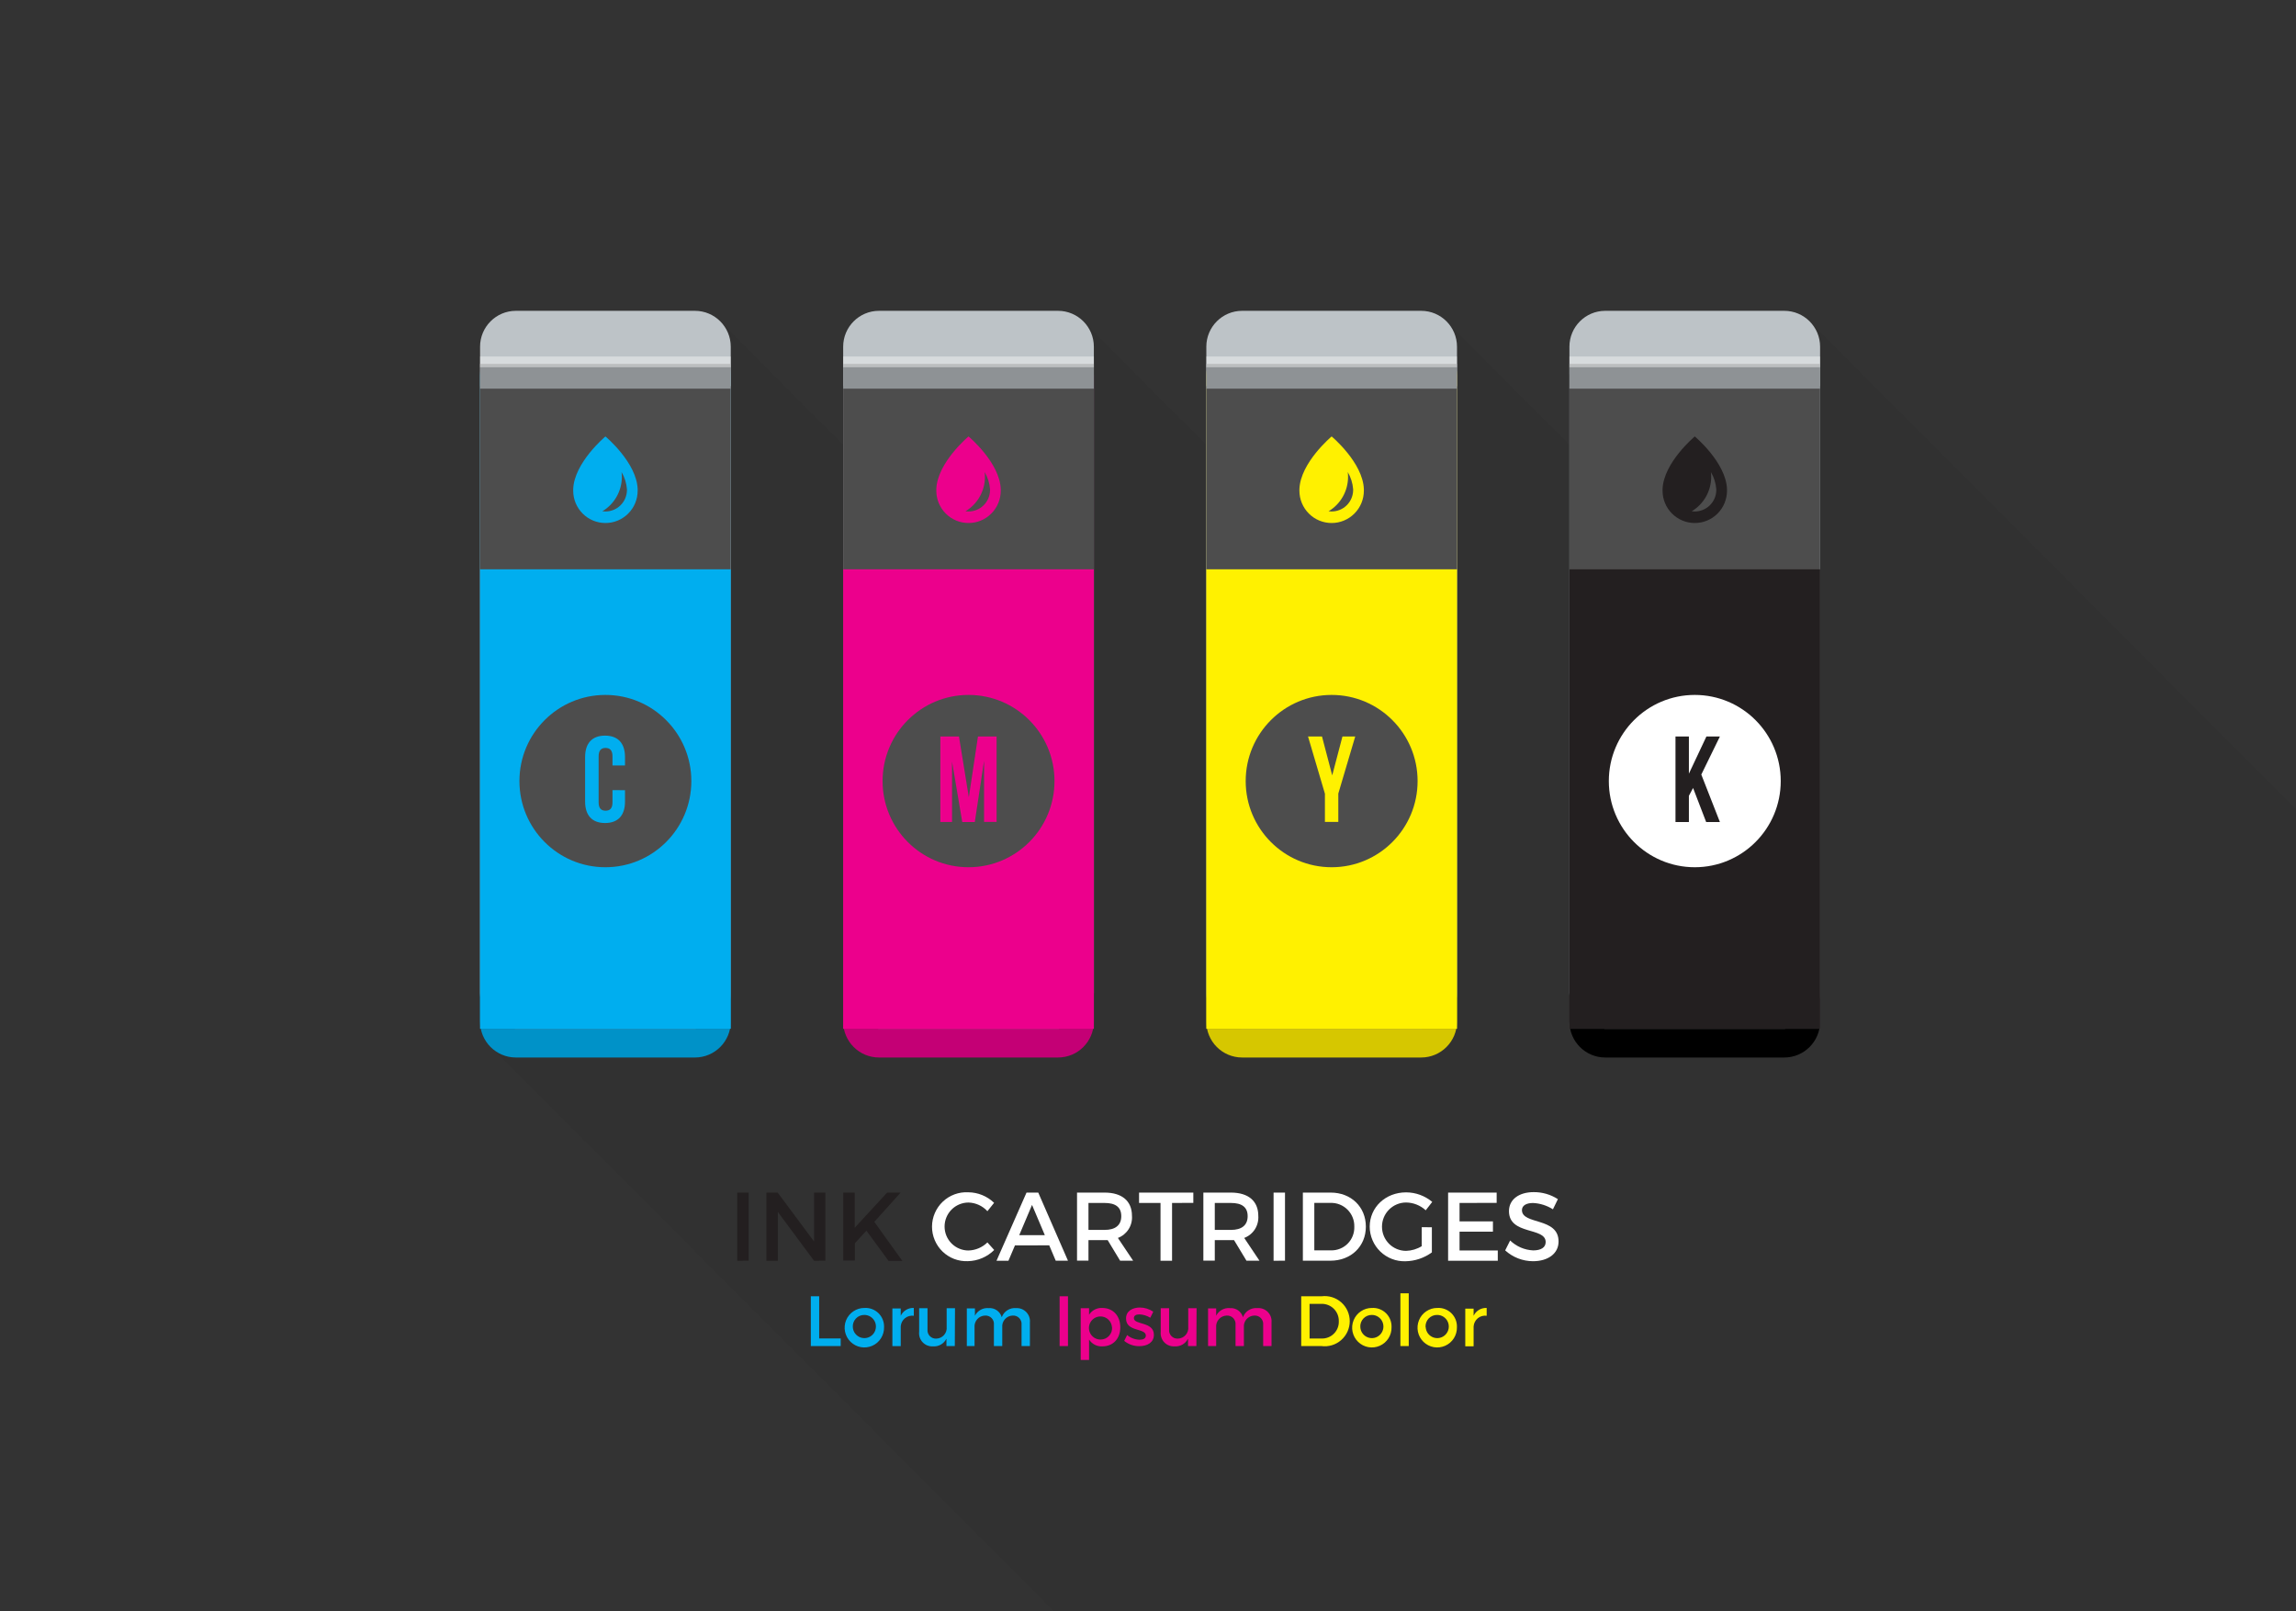 <svg width="124" height="87" viewBox="0 0 124 87" fill="none" xmlns="http://www.w3.org/2000/svg">
<rect x="0" y="0" width="124" height="87" fill="#333333" stroke="none"/>
<g clip-path="url(#clip0)">
<path opacity="0.05" d="M123.711 43.419C123.486 43.193 123.261 42.967 123.035 42.741C122.81 42.515 122.584 42.289 122.359 42.063C122.133 41.837 121.908 41.611 121.682 41.385C121.457 41.159 121.231 40.933 121.006 40.707C120.777 40.477 120.559 40.259 120.33 40.029C120.104 39.803 119.879 39.577 119.653 39.351C119.428 39.125 119.202 38.899 118.977 38.673C118.751 38.447 118.526 38.221 118.3 37.995C118.075 37.769 117.849 37.543 117.624 37.317C117.399 37.091 117.173 36.865 116.948 36.639C116.722 36.413 116.497 36.188 116.271 35.962C116.046 35.736 115.82 35.51 115.595 35.284C115.37 35.058 115.144 34.832 114.919 34.606C114.693 34.38 114.468 34.154 114.242 33.928C114.017 33.702 113.791 33.476 113.566 33.25C113.49 33.156 113.405 33.07 113.313 32.992C113.088 32.766 112.863 32.54 112.637 32.314C112.408 32.084 112.19 31.866 111.961 31.636C111.863 31.511 111.75 31.398 111.625 31.3C111.527 31.174 111.414 31.061 111.289 30.963C111.191 30.837 111.078 30.724 110.953 30.626C110.855 30.501 110.742 30.388 110.617 30.29C110.519 30.164 110.406 30.051 110.281 29.953C110.183 29.827 110.07 29.714 109.945 29.616C109.847 29.491 109.734 29.378 109.609 29.279C109.511 29.154 109.399 29.041 109.273 28.943C109.175 28.817 109.063 28.704 108.937 28.606C108.839 28.48 108.727 28.367 108.601 28.269C108.504 28.144 108.391 28.031 108.266 27.933C108.168 27.807 108.055 27.694 107.93 27.596C107.832 27.47 107.719 27.357 107.594 27.259C107.496 27.134 107.383 27.021 107.258 26.922C107.16 26.797 107.047 26.684 106.922 26.586C106.824 26.46 106.711 26.347 106.586 26.249C106.488 26.124 106.375 26.011 106.25 25.912C106.152 25.787 106.039 25.674 105.914 25.576C105.816 25.45 105.703 25.337 105.578 25.239C105.48 25.113 105.367 25 105.242 24.902C105.144 24.777 105.031 24.664 104.906 24.566C104.808 24.44 104.696 24.327 104.57 24.229C104.472 24.103 104.36 23.99 104.234 23.892C104.137 23.767 104.024 23.654 103.898 23.555C103.801 23.43 103.688 23.317 103.563 23.219C103.473 23.106 103.37 23.004 103.258 22.914C103.16 22.788 103.047 22.675 102.922 22.577C102.823 22.452 102.708 22.34 102.582 22.243C102.484 22.117 102.371 22.004 102.246 21.906C102.147 21.78 102.032 21.667 101.905 21.569C101.809 21.447 101.699 21.337 101.576 21.242C101.475 21.112 101.359 20.996 101.229 20.896C101.134 20.773 101.025 20.661 100.904 20.564C100.807 20.438 100.694 20.325 100.568 20.227C100.472 20.1 100.36 19.985 100.235 19.886C100.137 19.76 100.024 19.647 99.899 19.549C99.801 19.422 99.688 19.307 99.563 19.208C99.465 19.082 99.352 18.969 99.227 18.871C99.129 18.746 99.016 18.633 98.891 18.534C98.793 18.409 98.68 18.296 98.555 18.198C98.457 18.072 98.344 17.959 98.219 17.861C98.121 17.735 98.008 17.622 97.883 17.524C97.703 17.292 97.472 17.104 97.209 16.974C96.945 16.845 96.655 16.777 96.362 16.776H86.694C86.182 16.78 85.692 16.988 85.332 17.353C84.971 17.718 84.77 18.211 84.771 18.724V24.017C84.735 23.983 84.697 23.951 84.658 23.922C84.56 23.796 84.447 23.683 84.322 23.585C84.224 23.459 84.112 23.346 83.986 23.248C83.886 23.123 83.771 23.011 83.644 22.914C83.546 22.788 83.433 22.675 83.308 22.577C83.208 22.451 83.094 22.338 82.967 22.24C82.869 22.115 82.757 22.002 82.631 21.904C82.532 21.779 82.418 21.666 82.291 21.569C82.195 21.447 82.085 21.337 81.964 21.242C81.866 21.116 81.753 21.003 81.628 20.905C81.531 20.778 81.419 20.663 81.294 20.564C81.197 20.438 81.084 20.325 80.959 20.227C80.861 20.1 80.748 19.985 80.623 19.886C80.525 19.76 80.412 19.647 80.287 19.549C80.19 19.422 80.078 19.308 79.953 19.208C79.855 19.082 79.742 18.969 79.617 18.871C79.519 18.746 79.406 18.633 79.281 18.534C79.183 18.409 79.07 18.296 78.945 18.198C78.847 18.072 78.734 17.959 78.609 17.861C78.511 17.735 78.398 17.622 78.273 17.524C78.093 17.292 77.862 17.104 77.599 16.974C77.335 16.845 77.045 16.777 76.751 16.776H67.084C66.571 16.779 66.08 16.986 65.719 17.351C65.357 17.716 65.155 18.21 65.156 18.724V24.017C65.12 23.983 65.082 23.951 65.044 23.922C64.946 23.796 64.833 23.683 64.708 23.585C64.61 23.459 64.497 23.346 64.372 23.248C64.272 23.123 64.157 23.011 64.029 22.914C63.931 22.788 63.818 22.675 63.693 22.577C63.594 22.452 63.479 22.34 63.353 22.243C63.255 22.117 63.142 22.004 63.017 21.906C62.919 21.78 62.806 21.667 62.681 21.569C62.585 21.447 62.475 21.337 62.354 21.242C62.256 21.116 62.143 21.003 62.018 20.905C61.92 20.778 61.808 20.663 61.682 20.564C61.584 20.438 61.471 20.325 61.346 20.227C61.249 20.1 61.137 19.985 61.013 19.886C60.915 19.76 60.802 19.647 60.677 19.549C60.579 19.422 60.466 19.307 60.341 19.208C60.243 19.082 60.13 18.969 60.005 18.871C59.907 18.746 59.794 18.633 59.669 18.534C59.571 18.409 59.458 18.296 59.333 18.198C59.235 18.072 59.122 17.959 58.997 17.861C58.899 17.735 58.786 17.622 58.661 17.524C58.481 17.292 58.25 17.104 57.986 16.974C57.723 16.845 57.433 16.777 57.139 16.776H47.472C46.958 16.779 46.467 16.985 46.105 17.35C45.743 17.715 45.541 18.21 45.542 18.724V24.017C45.506 23.983 45.467 23.951 45.429 23.922C45.331 23.796 45.218 23.683 45.093 23.585C44.995 23.459 44.882 23.346 44.757 23.248C44.657 23.123 44.542 23.011 44.414 22.914C44.317 22.788 44.204 22.675 44.079 22.577C43.979 22.451 43.865 22.338 43.738 22.24C43.64 22.115 43.528 22.002 43.402 21.904C43.304 21.778 43.191 21.665 43.066 21.567C42.971 21.446 42.862 21.337 42.742 21.242C42.644 21.116 42.531 21.003 42.406 20.905C42.309 20.778 42.197 20.663 42.072 20.564C41.974 20.438 41.861 20.325 41.736 20.227C41.639 20.1 41.527 19.985 41.403 19.886C41.304 19.76 41.192 19.647 41.066 19.549C40.969 19.422 40.856 19.307 40.731 19.208C40.633 19.082 40.52 18.969 40.395 18.871C40.297 18.746 40.184 18.633 40.059 18.534C39.961 18.409 39.848 18.296 39.723 18.198C39.625 18.072 39.512 17.959 39.387 17.861C39.289 17.735 39.176 17.622 39.051 17.524C38.871 17.292 38.64 17.104 38.376 16.974C38.112 16.845 37.823 16.777 37.529 16.776H27.862C27.607 16.777 27.355 16.828 27.12 16.926C26.885 17.024 26.672 17.168 26.492 17.349C26.312 17.53 26.17 17.744 26.073 17.98C25.976 18.216 25.927 18.469 25.927 18.724V55.558H25.966C26.061 56.006 26.312 56.407 26.674 56.688C26.771 56.812 26.883 56.925 27.007 57.022C27.105 57.148 27.218 57.261 27.343 57.359C27.441 57.484 27.554 57.598 27.679 57.696C27.777 57.821 27.89 57.934 28.015 58.032C28.113 58.158 28.226 58.271 28.351 58.369C28.449 58.495 28.562 58.608 28.687 58.706C28.785 58.831 28.898 58.944 29.023 59.042C29.121 59.168 29.233 59.281 29.359 59.379C29.457 59.505 29.569 59.618 29.695 59.716C29.793 59.841 29.905 59.954 30.03 60.053C30.128 60.178 30.241 60.291 30.366 60.389C30.464 60.515 30.577 60.628 30.702 60.726C30.8 60.852 30.913 60.965 31.038 61.063C31.135 61.188 31.247 61.301 31.372 61.399C31.47 61.525 31.583 61.638 31.708 61.736C31.933 61.962 32.159 62.188 32.384 62.414C32.61 62.64 32.835 62.866 33.061 63.092C33.286 63.318 33.512 63.544 33.737 63.77C33.963 63.996 34.188 64.222 34.413 64.448C34.639 64.674 34.864 64.9 35.09 65.126C35.315 65.352 35.541 65.578 35.766 65.804C35.992 66.03 36.217 66.256 36.443 66.482C36.668 66.708 36.893 66.934 37.119 67.159C37.344 67.385 37.57 67.611 37.795 67.837C38.02 68.064 38.246 68.289 38.471 68.515C38.697 68.741 38.922 68.967 39.148 69.193C39.373 69.419 39.599 69.645 39.824 69.871C40.05 70.097 40.275 70.323 40.501 70.549C40.599 70.675 40.711 70.788 40.837 70.886C41.062 71.112 41.287 71.338 41.513 71.564C41.738 71.79 41.964 72.016 42.189 72.242C42.287 72.367 42.4 72.48 42.525 72.578C42.751 72.804 42.976 73.03 43.202 73.256C43.427 73.482 43.653 73.708 43.878 73.934C44.103 74.16 44.329 74.386 44.554 74.612C44.78 74.838 45.005 75.064 45.231 75.29C45.456 75.516 45.681 75.742 45.907 75.968C46.133 76.194 46.358 76.42 46.583 76.646C46.809 76.872 47.034 77.098 47.26 77.324C47.485 77.55 47.711 77.776 47.936 78.002C48.161 78.228 48.387 78.454 48.612 78.68C48.838 78.906 49.063 79.132 49.289 79.358C49.514 79.584 49.74 79.809 49.965 80.035C50.191 80.261 50.416 80.487 50.642 80.713C50.867 80.939 51.093 81.165 51.318 81.391C51.543 81.617 51.769 81.843 51.994 82.069C52.22 82.295 52.445 82.521 52.671 82.747C52.769 82.873 52.881 82.986 53.007 83.084C53.232 83.31 53.458 83.536 53.683 83.762C53.908 83.988 54.134 84.214 54.359 84.44C54.588 84.669 54.807 84.888 55.036 85.118C55.261 85.344 55.487 85.57 55.712 85.796C55.938 86.022 56.163 86.248 56.388 86.474C56.486 86.599 56.599 86.712 56.724 86.81C56.822 86.936 56.935 87.049 57.06 87.147L57.105 87.197H124V43.703C123.914 43.599 123.817 43.503 123.711 43.419V43.419Z" fill="black"/>
<path d="M96.364 18.338H86.694C85.626 18.338 84.76 19.206 84.76 20.277V55.169C84.76 56.24 85.626 57.108 86.694 57.108H96.364C97.432 57.108 98.298 56.24 98.298 55.169V20.277C98.298 19.206 97.432 18.338 96.364 18.338Z" fill="black"/>
<path d="M96.364 16.785H86.694C85.626 16.785 84.76 17.653 84.76 18.724V53.617C84.76 54.688 85.626 55.556 86.694 55.556H96.364C97.432 55.556 98.298 54.688 98.298 53.617V18.724C98.298 17.653 97.432 16.785 96.364 16.785Z" fill="#BDC3C7"/>
<path d="M98.298 20.857H84.76V55.556H98.298V20.857Z" fill="#4D4D4D"/>
<path d="M98.298 30.744H84.76V55.556H98.298V30.744Z" fill="#231F20"/>
<path d="M98.298 19.651H84.76V20.988H98.298V19.651Z" fill="#8E9295"/>
<path opacity="0.4" d="M98.298 19.253H84.76V19.834H98.298V19.253Z" fill="white"/>
<path d="M91.53 46.833C94.094 46.833 96.172 44.75 96.172 42.18C96.172 39.611 94.094 37.528 91.53 37.528C88.966 37.528 86.888 39.611 86.888 42.18C86.888 44.75 88.966 46.833 91.53 46.833Z" fill="white"/>
<path d="M91.438 42.553L91.212 42.976V44.393H90.488V39.771H91.212V41.78L92.159 39.771H92.887L91.882 41.828L92.887 44.393H92.145L91.438 42.553Z" fill="#231F20"/>
<path d="M93.27 26.439C93.27 26.439 93.27 26.425 93.27 26.419C93.225 24.984 91.53 23.569 91.53 23.569C91.53 23.569 89.837 24.984 89.79 26.419C89.79 26.419 89.79 26.432 89.79 26.439C89.79 26.439 89.79 26.459 89.79 26.468C89.79 26.477 89.79 26.491 89.79 26.5C89.79 26.963 89.973 27.406 90.299 27.733C90.626 28.061 91.068 28.244 91.53 28.244C91.992 28.244 92.434 28.061 92.761 27.733C93.087 27.406 93.27 26.963 93.27 26.5V26.5C93.27 26.5 93.27 26.477 93.27 26.468V26.439ZM92.691 26.491C92.682 26.794 92.556 27.081 92.339 27.292C92.123 27.503 91.832 27.621 91.53 27.621C91.474 27.621 91.418 27.617 91.363 27.61C91.684 27.419 91.95 27.147 92.135 26.822C92.319 26.496 92.416 26.128 92.416 25.754C92.416 25.667 92.411 25.579 92.4 25.492C92.567 25.774 92.666 26.09 92.691 26.416V26.416V26.477V26.491Z" fill="#231F20"/>
<path d="M76.754 18.338H67.084C66.016 18.338 65.15 19.206 65.15 20.277V55.169C65.15 56.24 66.016 57.108 67.084 57.108H76.754C77.822 57.108 78.688 56.24 78.688 55.169V20.277C78.688 19.206 77.822 18.338 76.754 18.338Z" fill="#D6C700"/>
<path d="M76.754 16.785H67.084C66.016 16.785 65.15 17.653 65.15 18.724V53.617C65.15 54.688 66.016 55.556 67.084 55.556H76.754C77.822 55.556 78.688 54.688 78.688 53.617V18.724C78.688 17.653 77.822 16.785 76.754 16.785Z" fill="#BDC3C7"/>
<path d="M78.688 20.857H65.15V55.556H78.688V20.857Z" fill="#4D4D4D"/>
<path d="M78.688 30.744H65.15V55.556H78.688V30.744Z" fill="#FFF100"/>
<path d="M78.688 19.651H65.15V20.988H78.688V19.651Z" fill="#8E9295"/>
<path opacity="0.4" d="M78.688 19.253H65.15V19.834H78.688V19.253Z" fill="white"/>
<path d="M71.918 46.833C74.481 46.833 76.56 44.75 76.56 42.18C76.56 39.611 74.481 37.528 71.918 37.528C69.354 37.528 67.276 39.611 67.276 42.18C67.276 44.75 69.354 46.833 71.918 46.833Z" fill="#4D4D4D"/>
<path d="M71.555 42.863L70.642 39.771H71.397L71.949 41.873L72.502 39.771H73.192L72.278 42.856V44.384H71.555V42.863Z" fill="#FFF100"/>
<path d="M73.658 26.439C73.658 26.439 73.658 26.425 73.658 26.419C73.613 24.984 71.918 23.569 71.918 23.569C71.918 23.569 70.225 24.984 70.177 26.419C70.177 26.419 70.177 26.432 70.177 26.439C70.177 26.439 70.177 26.459 70.177 26.468C70.177 26.477 70.177 26.491 70.177 26.5C70.177 26.963 70.361 27.406 70.687 27.733C71.013 28.061 71.456 28.244 71.918 28.244C72.379 28.244 72.822 28.061 73.148 27.733C73.475 27.406 73.658 26.963 73.658 26.5V26.5C73.658 26.5 73.658 26.477 73.658 26.468V26.439ZM73.079 26.491C73.07 26.794 72.944 27.081 72.727 27.292C72.51 27.503 72.22 27.621 71.918 27.621C71.862 27.621 71.806 27.617 71.751 27.61C72.072 27.419 72.338 27.147 72.522 26.822C72.707 26.496 72.804 26.128 72.804 25.754C72.804 25.667 72.798 25.579 72.788 25.492C72.954 25.774 73.054 26.09 73.079 26.416V26.416V26.477V26.491Z" fill="#FFF100"/>
<path d="M57.141 18.338H47.472C46.403 18.338 45.537 19.206 45.537 20.277V55.169C45.537 56.24 46.403 57.108 47.472 57.108H57.141C58.21 57.108 59.076 56.24 59.076 55.169V20.277C59.076 19.206 58.21 18.338 57.141 18.338Z" fill="#C40075"/>
<path d="M57.141 16.785H47.472C46.403 16.785 45.537 17.653 45.537 18.724V53.617C45.537 54.688 46.403 55.556 47.472 55.556H57.141C58.21 55.556 59.076 54.688 59.076 53.617V18.724C59.076 17.653 58.21 16.785 57.141 16.785Z" fill="#BDC3C7"/>
<path d="M59.076 20.857H45.537V55.556H59.076V20.857Z" fill="#4D4D4D"/>
<path d="M59.076 30.744H45.537V55.556H59.076V30.744Z" fill="#EC008C"/>
<path d="M59.076 19.651H45.537V20.988H59.076V19.651Z" fill="#8E9295"/>
<path opacity="0.4" d="M59.076 19.253H45.537V19.834H59.076V19.253Z" fill="white"/>
<path d="M52.308 46.833C54.871 46.833 56.95 44.75 56.95 42.18C56.95 39.611 54.871 37.528 52.308 37.528C49.744 37.528 47.666 39.611 47.666 42.18C47.666 44.75 49.744 46.833 52.308 46.833Z" fill="#4D4D4D"/>
<path d="M52.324 43.055L52.817 39.771H53.823V44.384H53.146V41.084L52.646 44.393H51.969L51.417 41.127V44.388H50.786V39.771H51.791L52.324 43.055Z" fill="#EC008C"/>
<path d="M54.048 26.439C54.048 26.439 54.048 26.425 54.048 26.419C54.003 24.984 52.308 23.569 52.308 23.569C52.308 23.569 50.614 24.984 50.567 26.419C50.567 26.419 50.567 26.432 50.567 26.439C50.567 26.439 50.567 26.459 50.567 26.468C50.567 26.477 50.567 26.491 50.567 26.5C50.567 26.963 50.751 27.406 51.077 27.733C51.403 28.061 51.846 28.244 52.308 28.244C52.769 28.244 53.212 28.061 53.538 27.733C53.865 27.406 54.048 26.963 54.048 26.5V26.5C54.048 26.5 54.048 26.477 54.048 26.468V26.439ZM53.469 26.491C53.46 26.794 53.334 27.081 53.117 27.292C52.9 27.503 52.61 27.621 52.308 27.621C52.252 27.621 52.196 27.617 52.141 27.61C52.462 27.419 52.728 27.147 52.912 26.822C53.097 26.496 53.194 26.128 53.194 25.754C53.194 25.667 53.188 25.579 53.178 25.492C53.344 25.774 53.444 26.09 53.469 26.416V26.477V26.491Z" fill="#EC008C"/>
<path d="M37.531 18.338H27.862C26.793 18.338 25.927 19.206 25.927 20.277V55.169C25.927 56.24 26.793 57.108 27.862 57.108H37.531C38.6 57.108 39.466 56.24 39.466 55.169V20.277C39.466 19.206 38.6 18.338 37.531 18.338Z" fill="#0092C8"/>
<path d="M37.531 16.785H27.862C26.793 16.785 25.927 17.653 25.927 18.724V53.617C25.927 54.688 26.793 55.556 27.862 55.556H37.531C38.6 55.556 39.466 54.688 39.466 53.617V18.724C39.466 17.653 38.6 16.785 37.531 16.785Z" fill="#BDC3C7"/>
<path d="M39.466 20.857H25.927V55.556H39.466V20.857Z" fill="#4D4D4D"/>
<path d="M39.466 30.744H25.927V55.556H39.466V30.744Z" fill="#00AEEF"/>
<path d="M39.466 19.651H25.927V20.988H39.466V19.651Z" fill="#8E9295"/>
<path opacity="0.4" d="M39.466 19.253H25.927V19.834H39.466V19.253Z" fill="white"/>
<path d="M32.695 46.833C35.259 46.833 37.337 44.75 37.337 42.18C37.337 39.611 35.259 37.528 32.695 37.528C30.132 37.528 28.053 39.611 28.053 42.18C28.053 44.75 30.132 46.833 32.695 46.833Z" fill="#4D4D4D"/>
<path d="M33.755 42.673V43.285C33.755 44.024 33.388 44.445 32.677 44.445C31.967 44.445 31.6 44.022 31.6 43.285V40.886C31.6 40.147 31.967 39.726 32.677 39.726C33.388 39.726 33.755 40.149 33.755 40.886V41.337H33.079V40.843C33.079 40.513 32.934 40.391 32.704 40.391C32.474 40.391 32.33 40.515 32.33 40.843V43.328C32.33 43.658 32.474 43.78 32.704 43.78C32.934 43.78 33.079 43.663 33.079 43.328V42.668L33.755 42.673Z" fill="#00AEEF"/>
<path d="M34.438 26.439C34.438 26.439 34.438 26.425 34.438 26.419C34.393 24.984 32.698 23.569 32.698 23.569C32.698 23.569 31.005 24.984 30.957 26.419C30.957 26.419 30.957 26.432 30.957 26.439C30.957 26.439 30.957 26.459 30.957 26.468C30.957 26.477 30.957 26.491 30.957 26.5C30.957 26.963 31.14 27.406 31.467 27.733C31.793 28.061 32.236 28.244 32.698 28.244C33.159 28.244 33.602 28.061 33.928 27.733C34.255 27.406 34.438 26.963 34.438 26.5V26.5C34.438 26.5 34.438 26.477 34.438 26.468V26.439ZM33.859 26.491C33.85 26.794 33.724 27.081 33.507 27.292C33.29 27.503 33 27.621 32.698 27.621C32.642 27.621 32.586 27.617 32.531 27.61C32.852 27.419 33.118 27.147 33.302 26.822C33.487 26.496 33.584 26.128 33.584 25.754C33.584 25.667 33.578 25.579 33.568 25.492C33.734 25.774 33.834 26.09 33.859 26.416V26.477V26.491Z" fill="#00AEEF"/>
<path d="M39.815 68.084V64.403H40.433V68.081L39.815 68.084Z" fill="#231F20"/>
<path d="M43.964 68.084L42.009 65.447V68.084H41.391V64.403H42L43.966 67.046V64.403H44.575V68.081L43.964 68.084Z" fill="#231F20"/>
<path d="M46.793 66.459L46.169 67.137V68.072H45.542V64.403H46.16V66.305L47.911 64.403H48.64L47.219 65.984L48.734 68.093H47.99L46.793 66.459Z" fill="#231F20"/>
<path d="M53.688 64.956L53.327 65.408C53.197 65.265 53.039 65.15 52.864 65.07C52.688 64.99 52.498 64.945 52.305 64.94C52.136 64.94 51.968 64.974 51.811 65.039C51.654 65.104 51.512 65.199 51.392 65.32C51.272 65.44 51.177 65.583 51.112 65.74C51.047 65.897 51.014 66.065 51.014 66.235C51.014 66.405 51.047 66.574 51.112 66.731C51.177 66.888 51.272 67.031 51.392 67.151C51.512 67.271 51.654 67.367 51.811 67.431C51.968 67.497 52.136 67.53 52.305 67.53C52.689 67.519 53.053 67.363 53.327 67.094L53.694 67.503C53.315 67.879 52.807 68.095 52.274 68.106C52.023 68.117 51.772 68.077 51.536 67.988C51.301 67.899 51.086 67.762 50.905 67.588C50.723 67.413 50.58 67.203 50.482 66.97C50.384 66.738 50.334 66.488 50.335 66.236C50.337 65.984 50.389 65.734 50.49 65.503C50.59 65.272 50.736 65.064 50.919 64.891C51.102 64.718 51.319 64.584 51.555 64.497C51.791 64.411 52.043 64.373 52.294 64.387C52.814 64.391 53.313 64.594 53.688 64.956V64.956Z" fill="white"/>
<path d="M54.815 67.254L54.463 68.084H53.818L55.439 64.403H56.073L57.678 68.081H57.017L56.666 67.252L54.815 67.254ZM55.737 65.069L55.045 66.703H56.429L55.737 65.069Z" fill="white"/>
<path d="M59.822 66.97C59.77 66.97 59.712 66.97 59.655 66.97H58.785V68.079H58.167V64.403H59.655C60.593 64.403 61.134 64.855 61.134 65.659C61.153 65.913 61.089 66.167 60.952 66.382C60.815 66.597 60.613 66.762 60.374 66.852L61.197 68.081H60.494L59.822 66.97ZM59.655 66.418C60.221 66.418 60.557 66.177 60.557 65.677C60.557 65.178 60.232 64.963 59.655 64.963H58.785V66.418H59.655Z" fill="white"/>
<path d="M63.299 64.963V68.084H62.676V64.963H61.517V64.403H64.448V64.959L63.299 64.963Z" fill="white"/>
<path d="M66.647 66.97C66.595 66.97 66.536 66.97 66.48 66.97H65.607V68.079H64.99V64.403H66.478C67.415 64.403 67.957 64.855 67.957 65.659C67.975 65.913 67.911 66.167 67.775 66.382C67.638 66.597 67.435 66.762 67.197 66.852L68.02 68.081H67.318L66.647 66.97ZM66.48 66.418C67.046 66.418 67.382 66.177 67.382 65.677C67.382 65.178 67.057 64.963 66.48 64.963H65.607V66.418H66.48Z" fill="white"/>
<path d="M68.782 68.084V64.403H69.399V68.081L68.782 68.084Z" fill="white"/>
<path d="M71.868 64.403C72.968 64.403 73.766 65.175 73.766 66.242C73.766 67.309 72.964 68.081 71.852 68.081H70.364V64.403H71.868ZM70.982 67.523H71.884C72.052 67.527 72.218 67.496 72.373 67.433C72.529 67.371 72.67 67.276 72.787 67.157C72.905 67.037 72.998 66.895 73.058 66.738C73.119 66.582 73.148 66.414 73.142 66.246C73.147 66.076 73.117 65.906 73.054 65.748C72.991 65.59 72.896 65.446 72.776 65.325C72.656 65.205 72.512 65.11 72.354 65.047C72.196 64.984 72.027 64.954 71.857 64.959H70.982V67.523Z" fill="white"/>
<path d="M77.331 66.276V67.632C76.916 67.936 76.418 68.103 75.904 68.111C75.654 68.119 75.405 68.076 75.172 67.986C74.939 67.896 74.726 67.76 74.547 67.587C74.367 67.413 74.223 67.205 74.125 66.975C74.027 66.745 73.975 66.497 73.974 66.246C73.974 65.196 74.828 64.391 75.94 64.391C76.456 64.392 76.955 64.575 77.351 64.906L76.999 65.359C76.71 65.092 76.333 64.943 75.94 64.938C75.594 64.938 75.263 65.076 75.018 65.321C74.774 65.566 74.637 65.898 74.637 66.244C74.637 66.591 74.774 66.923 75.018 67.168C75.263 67.413 75.594 67.55 75.94 67.55C76.238 67.541 76.529 67.454 76.783 67.297V66.271L77.331 66.276Z" fill="white"/>
<path d="M78.826 64.963V65.957H80.629V66.513H78.826V67.528H80.891V68.084H78.208V64.403H80.83V64.959L78.826 64.963Z" fill="white"/>
<path d="M84.137 64.757L83.869 65.306C83.546 65.101 83.176 64.983 82.794 64.965C82.433 64.965 82.196 65.101 82.196 65.349C82.196 66.154 84.178 65.722 84.173 67.046C84.173 67.704 83.596 68.109 82.789 68.109C82.235 68.106 81.701 67.898 81.29 67.525L81.558 66.99C81.894 67.312 82.335 67.503 82.8 67.525C83.231 67.525 83.477 67.363 83.477 67.074C83.477 66.253 81.495 66.712 81.495 65.404C81.495 64.773 82.036 64.378 82.832 64.378C83.295 64.375 83.748 64.507 84.137 64.757V64.757Z" fill="white"/>
<path d="M45.404 72.28V72.691H43.79V70.002H44.241V72.28H45.404Z" fill="#00AEEF"/>
<path d="M47.745 71.67C47.75 71.882 47.693 72.091 47.579 72.27C47.466 72.45 47.302 72.591 47.108 72.676C46.914 72.761 46.699 72.787 46.49 72.749C46.282 72.711 46.09 72.611 45.938 72.463C45.786 72.315 45.682 72.125 45.639 71.917C45.596 71.709 45.615 71.493 45.695 71.297C45.775 71.1 45.912 70.932 46.088 70.814C46.264 70.695 46.471 70.632 46.683 70.633C46.822 70.624 46.962 70.644 47.093 70.693C47.224 70.741 47.343 70.817 47.444 70.915C47.544 71.013 47.622 71.13 47.674 71.26C47.726 71.39 47.75 71.53 47.745 71.67V71.67ZM46.058 71.67C46.065 71.792 46.107 71.91 46.179 72.008C46.252 72.106 46.352 72.181 46.466 72.224C46.581 72.266 46.705 72.273 46.824 72.246C46.943 72.218 47.051 72.156 47.135 72.067C47.219 71.978 47.275 71.867 47.296 71.746C47.318 71.626 47.304 71.502 47.256 71.389C47.208 71.277 47.128 71.181 47.026 71.114C46.924 71.046 46.805 71.01 46.683 71.01C46.597 71.009 46.512 71.025 46.433 71.058C46.354 71.092 46.282 71.141 46.224 71.204C46.165 71.266 46.12 71.341 46.091 71.422C46.063 71.503 46.051 71.589 46.058 71.674V71.67Z" fill="#00AEEF"/>
<path d="M48.646 71.055C48.709 70.923 48.81 70.812 48.935 70.737C49.061 70.662 49.206 70.626 49.352 70.633V71.055C49.268 71.043 49.182 71.048 49.1 71.071C49.018 71.093 48.941 71.132 48.875 71.186C48.809 71.239 48.754 71.306 48.715 71.381C48.676 71.457 48.652 71.54 48.646 71.625V72.694H48.195V70.66H48.646V71.055Z" fill="#00AEEF"/>
<path d="M51.566 72.691H51.115V72.291C51.049 72.425 50.944 72.537 50.814 72.611C50.684 72.685 50.536 72.718 50.387 72.707C50.284 72.713 50.18 72.697 50.084 72.659C49.988 72.621 49.901 72.562 49.83 72.487C49.759 72.412 49.705 72.322 49.672 72.224C49.64 72.126 49.629 72.021 49.641 71.918V70.646H50.092V71.794C50.085 71.859 50.093 71.925 50.114 71.987C50.136 72.048 50.17 72.105 50.215 72.151C50.261 72.199 50.316 72.235 50.376 72.259C50.437 72.283 50.502 72.293 50.567 72.289C50.647 72.287 50.725 72.269 50.797 72.235C50.869 72.202 50.934 72.153 50.986 72.094C51.039 72.034 51.078 71.963 51.103 71.887C51.127 71.811 51.135 71.731 51.126 71.652V70.646H51.577L51.566 72.691Z" fill="#00AEEF"/>
<path d="M55.622 71.419V72.691H55.171V71.543C55.178 71.477 55.171 71.411 55.149 71.348C55.128 71.285 55.093 71.228 55.047 71.18C55.001 71.132 54.945 71.096 54.883 71.072C54.821 71.049 54.755 71.039 54.688 71.044C54.609 71.046 54.531 71.065 54.459 71.099C54.388 71.133 54.323 71.181 54.271 71.241C54.218 71.301 54.179 71.371 54.154 71.446C54.13 71.522 54.122 71.602 54.129 71.681V72.691H53.678V71.543C53.685 71.478 53.678 71.412 53.657 71.349C53.636 71.287 53.601 71.23 53.556 71.182C53.51 71.135 53.455 71.097 53.393 71.074C53.332 71.05 53.266 71.04 53.2 71.044C53.121 71.046 53.042 71.064 52.969 71.098C52.897 71.131 52.832 71.179 52.779 71.239C52.725 71.299 52.685 71.369 52.66 71.445C52.635 71.521 52.625 71.601 52.632 71.681V72.691H52.215V70.657H52.653V71.053C52.721 70.918 52.828 70.807 52.959 70.734C53.091 70.66 53.242 70.628 53.392 70.642C53.549 70.628 53.706 70.67 53.836 70.76C53.966 70.85 54.06 70.982 54.102 71.134C54.159 70.978 54.265 70.845 54.405 70.756C54.545 70.666 54.711 70.626 54.876 70.642C54.978 70.636 55.08 70.652 55.175 70.689C55.27 70.727 55.356 70.784 55.427 70.858C55.498 70.932 55.553 71.02 55.586 71.117C55.62 71.214 55.632 71.317 55.622 71.419Z" fill="#00AEEF"/>
<path d="M57.227 72.691V70.002H57.678V72.691H57.227Z" fill="#EC008C"/>
<path d="M60.503 71.677C60.503 72.287 60.12 72.707 59.538 72.707C59.396 72.716 59.254 72.686 59.127 72.621C59.001 72.556 58.893 72.459 58.817 72.339V73.442H58.366V70.648H58.817V71.001C58.892 70.882 58.998 70.785 59.123 70.72C59.248 70.656 59.388 70.625 59.529 70.633C60.108 70.633 60.503 71.055 60.503 71.677ZM60.052 71.661C60.042 71.54 59.996 71.425 59.922 71.33C59.847 71.235 59.747 71.163 59.632 71.124C59.518 71.086 59.395 71.081 59.278 71.111C59.161 71.141 59.055 71.204 58.974 71.294C58.892 71.383 58.838 71.494 58.818 71.613C58.798 71.733 58.814 71.855 58.863 71.966C58.911 72.077 58.991 72.171 59.092 72.237C59.193 72.303 59.311 72.339 59.432 72.339C59.519 72.34 59.605 72.324 59.685 72.29C59.765 72.256 59.837 72.205 59.896 72.141C59.955 72.078 60 72.002 60.028 71.92C60.056 71.837 60.067 71.75 60.059 71.663L60.052 71.661Z" fill="#EC008C"/>
<path d="M62.284 70.836L62.124 71.162C61.947 71.051 61.745 70.989 61.538 70.981C61.364 70.981 61.238 71.037 61.238 71.184C61.238 71.561 62.322 71.356 62.318 72.088C62.318 72.506 61.946 72.696 61.536 72.696C61.237 72.701 60.946 72.6 60.715 72.411L60.873 72.097C61.064 72.254 61.302 72.344 61.549 72.35C61.736 72.35 61.883 72.285 61.883 72.124C61.883 71.706 60.81 71.939 60.814 71.202C60.814 70.789 61.175 70.61 61.565 70.61C61.822 70.612 62.072 70.691 62.284 70.836V70.836Z" fill="#EC008C"/>
<path d="M64.613 72.691H64.162V72.291C64.096 72.425 63.991 72.537 63.861 72.611C63.731 72.685 63.583 72.718 63.434 72.707C63.331 72.713 63.227 72.697 63.131 72.659C63.035 72.621 62.948 72.562 62.877 72.487C62.806 72.412 62.752 72.322 62.72 72.224C62.687 72.126 62.676 72.021 62.688 71.918V70.646H63.139V71.794C63.132 71.859 63.14 71.925 63.161 71.987C63.183 72.048 63.217 72.105 63.263 72.151C63.308 72.199 63.363 72.235 63.423 72.259C63.484 72.283 63.549 72.293 63.614 72.289C63.694 72.287 63.772 72.269 63.844 72.235C63.916 72.202 63.981 72.153 64.033 72.094C64.086 72.034 64.126 71.963 64.15 71.887C64.174 71.811 64.182 71.731 64.173 71.652V70.646H64.624L64.613 72.691Z" fill="#EC008C"/>
<path d="M68.671 71.419V72.691H68.22V71.543C68.227 71.477 68.22 71.411 68.198 71.348C68.177 71.285 68.142 71.228 68.096 71.18C68.05 71.132 67.994 71.096 67.932 71.072C67.87 71.049 67.804 71.039 67.738 71.044C67.658 71.046 67.58 71.065 67.509 71.099C67.437 71.133 67.373 71.181 67.32 71.241C67.268 71.301 67.228 71.371 67.204 71.446C67.18 71.522 67.171 71.602 67.179 71.681V72.691H66.728V71.543C66.735 71.478 66.728 71.412 66.706 71.349C66.685 71.287 66.65 71.23 66.605 71.182C66.559 71.135 66.504 71.097 66.443 71.074C66.381 71.05 66.315 71.04 66.25 71.044C66.17 71.046 66.091 71.064 66.019 71.098C65.946 71.131 65.881 71.179 65.828 71.239C65.775 71.299 65.734 71.369 65.709 71.445C65.684 71.521 65.674 71.601 65.682 71.681V72.691H65.244V70.657H65.682V71.053C65.75 70.918 65.856 70.807 65.988 70.734C66.12 70.66 66.271 70.628 66.421 70.642C66.578 70.629 66.734 70.671 66.864 70.76C66.993 70.85 67.087 70.983 67.129 71.134C67.185 70.978 67.292 70.845 67.432 70.756C67.572 70.666 67.737 70.626 67.902 70.642C68.006 70.632 68.111 70.646 68.209 70.682C68.307 70.717 68.396 70.775 68.469 70.849C68.543 70.923 68.599 71.013 68.634 71.111C68.669 71.21 68.682 71.315 68.671 71.419V71.419Z" fill="#EC008C"/>
<path d="M71.374 70.002C71.565 69.978 71.759 69.995 71.943 70.052C72.126 70.109 72.296 70.205 72.44 70.333C72.584 70.46 72.699 70.618 72.778 70.794C72.856 70.97 72.896 71.16 72.896 71.353C72.895 71.546 72.853 71.736 72.773 71.912C72.693 72.087 72.576 72.243 72.431 72.37C72.286 72.496 72.116 72.591 71.932 72.646C71.748 72.701 71.554 72.717 71.363 72.691H70.274V70.002H71.374ZM70.727 72.284H71.386C71.508 72.287 71.63 72.264 71.743 72.218C71.857 72.172 71.96 72.103 72.046 72.016C72.132 71.929 72.199 71.825 72.244 71.71C72.289 71.596 72.309 71.474 72.305 71.351C72.309 71.227 72.286 71.103 72.24 70.987C72.194 70.872 72.125 70.767 72.037 70.679C71.949 70.591 71.844 70.522 71.729 70.476C71.613 70.43 71.49 70.408 71.365 70.411H70.725L70.727 72.284Z" fill="#FFF100"/>
<path d="M75.153 71.67C75.159 71.882 75.101 72.091 74.988 72.27C74.874 72.45 74.71 72.591 74.516 72.676C74.322 72.761 74.107 72.787 73.899 72.749C73.691 72.711 73.498 72.611 73.347 72.463C73.195 72.315 73.091 72.125 73.047 71.917C73.004 71.709 73.024 71.493 73.104 71.297C73.184 71.1 73.32 70.932 73.496 70.814C73.672 70.695 73.879 70.632 74.091 70.633C74.231 70.624 74.37 70.644 74.501 70.693C74.632 70.741 74.752 70.817 74.852 70.915C74.952 71.013 75.031 71.13 75.082 71.26C75.134 71.39 75.158 71.53 75.153 71.67V71.67ZM73.467 71.67C73.473 71.792 73.515 71.91 73.588 72.008C73.66 72.106 73.76 72.181 73.875 72.224C73.989 72.266 74.114 72.273 74.232 72.246C74.351 72.218 74.459 72.156 74.543 72.067C74.627 71.978 74.683 71.867 74.705 71.746C74.726 71.626 74.712 71.502 74.664 71.389C74.616 71.277 74.536 71.181 74.434 71.114C74.332 71.046 74.213 71.01 74.091 71.01C74.005 71.009 73.92 71.025 73.841 71.058C73.762 71.092 73.691 71.141 73.632 71.204C73.573 71.266 73.528 71.341 73.5 71.422C73.471 71.503 73.46 71.589 73.467 71.674V71.67Z" fill="#FFF100"/>
<path d="M75.631 72.691V69.842H76.082V72.691H75.631Z" fill="#FFF100"/>
<path d="M78.684 71.67C78.689 71.882 78.632 72.091 78.519 72.27C78.405 72.45 78.241 72.591 78.047 72.676C77.853 72.761 77.638 72.787 77.43 72.749C77.221 72.711 77.029 72.611 76.877 72.463C76.725 72.315 76.621 72.125 76.578 71.917C76.535 71.709 76.555 71.493 76.635 71.297C76.714 71.1 76.851 70.932 77.027 70.814C77.203 70.695 77.41 70.632 77.622 70.633C77.761 70.624 77.901 70.644 78.032 70.693C78.163 70.741 78.283 70.817 78.383 70.915C78.483 71.013 78.561 71.13 78.613 71.26C78.665 71.39 78.689 71.53 78.684 71.67V71.67ZM76.997 71.67C77.004 71.792 77.046 71.91 77.118 72.008C77.191 72.106 77.291 72.181 77.405 72.224C77.52 72.266 77.644 72.273 77.763 72.246C77.882 72.218 77.99 72.156 78.074 72.067C78.158 71.978 78.214 71.867 78.236 71.746C78.257 71.626 78.243 71.502 78.195 71.389C78.147 71.277 78.067 71.181 77.965 71.114C77.863 71.046 77.744 71.01 77.622 71.01C77.535 71.008 77.45 71.023 77.37 71.056C77.29 71.089 77.218 71.139 77.158 71.201C77.099 71.264 77.053 71.338 77.024 71.42C76.995 71.501 76.984 71.588 76.99 71.674L76.997 71.67Z" fill="#FFF100"/>
<path d="M79.585 71.055C79.648 70.923 79.749 70.812 79.874 70.737C80 70.662 80.145 70.626 80.291 70.633V71.055C80.206 71.043 80.12 71.048 80.037 71.071C79.954 71.094 79.877 71.134 79.811 71.189C79.745 71.243 79.69 71.311 79.652 71.388C79.613 71.464 79.59 71.548 79.585 71.634V72.703H79.135V70.669H79.585V71.055Z" fill="#FFF100"/>
</g>
<defs>
<clipPath id="clip0">
<rect width="124" height="87" fill="white"/>
</clipPath>
</defs>
</svg>

